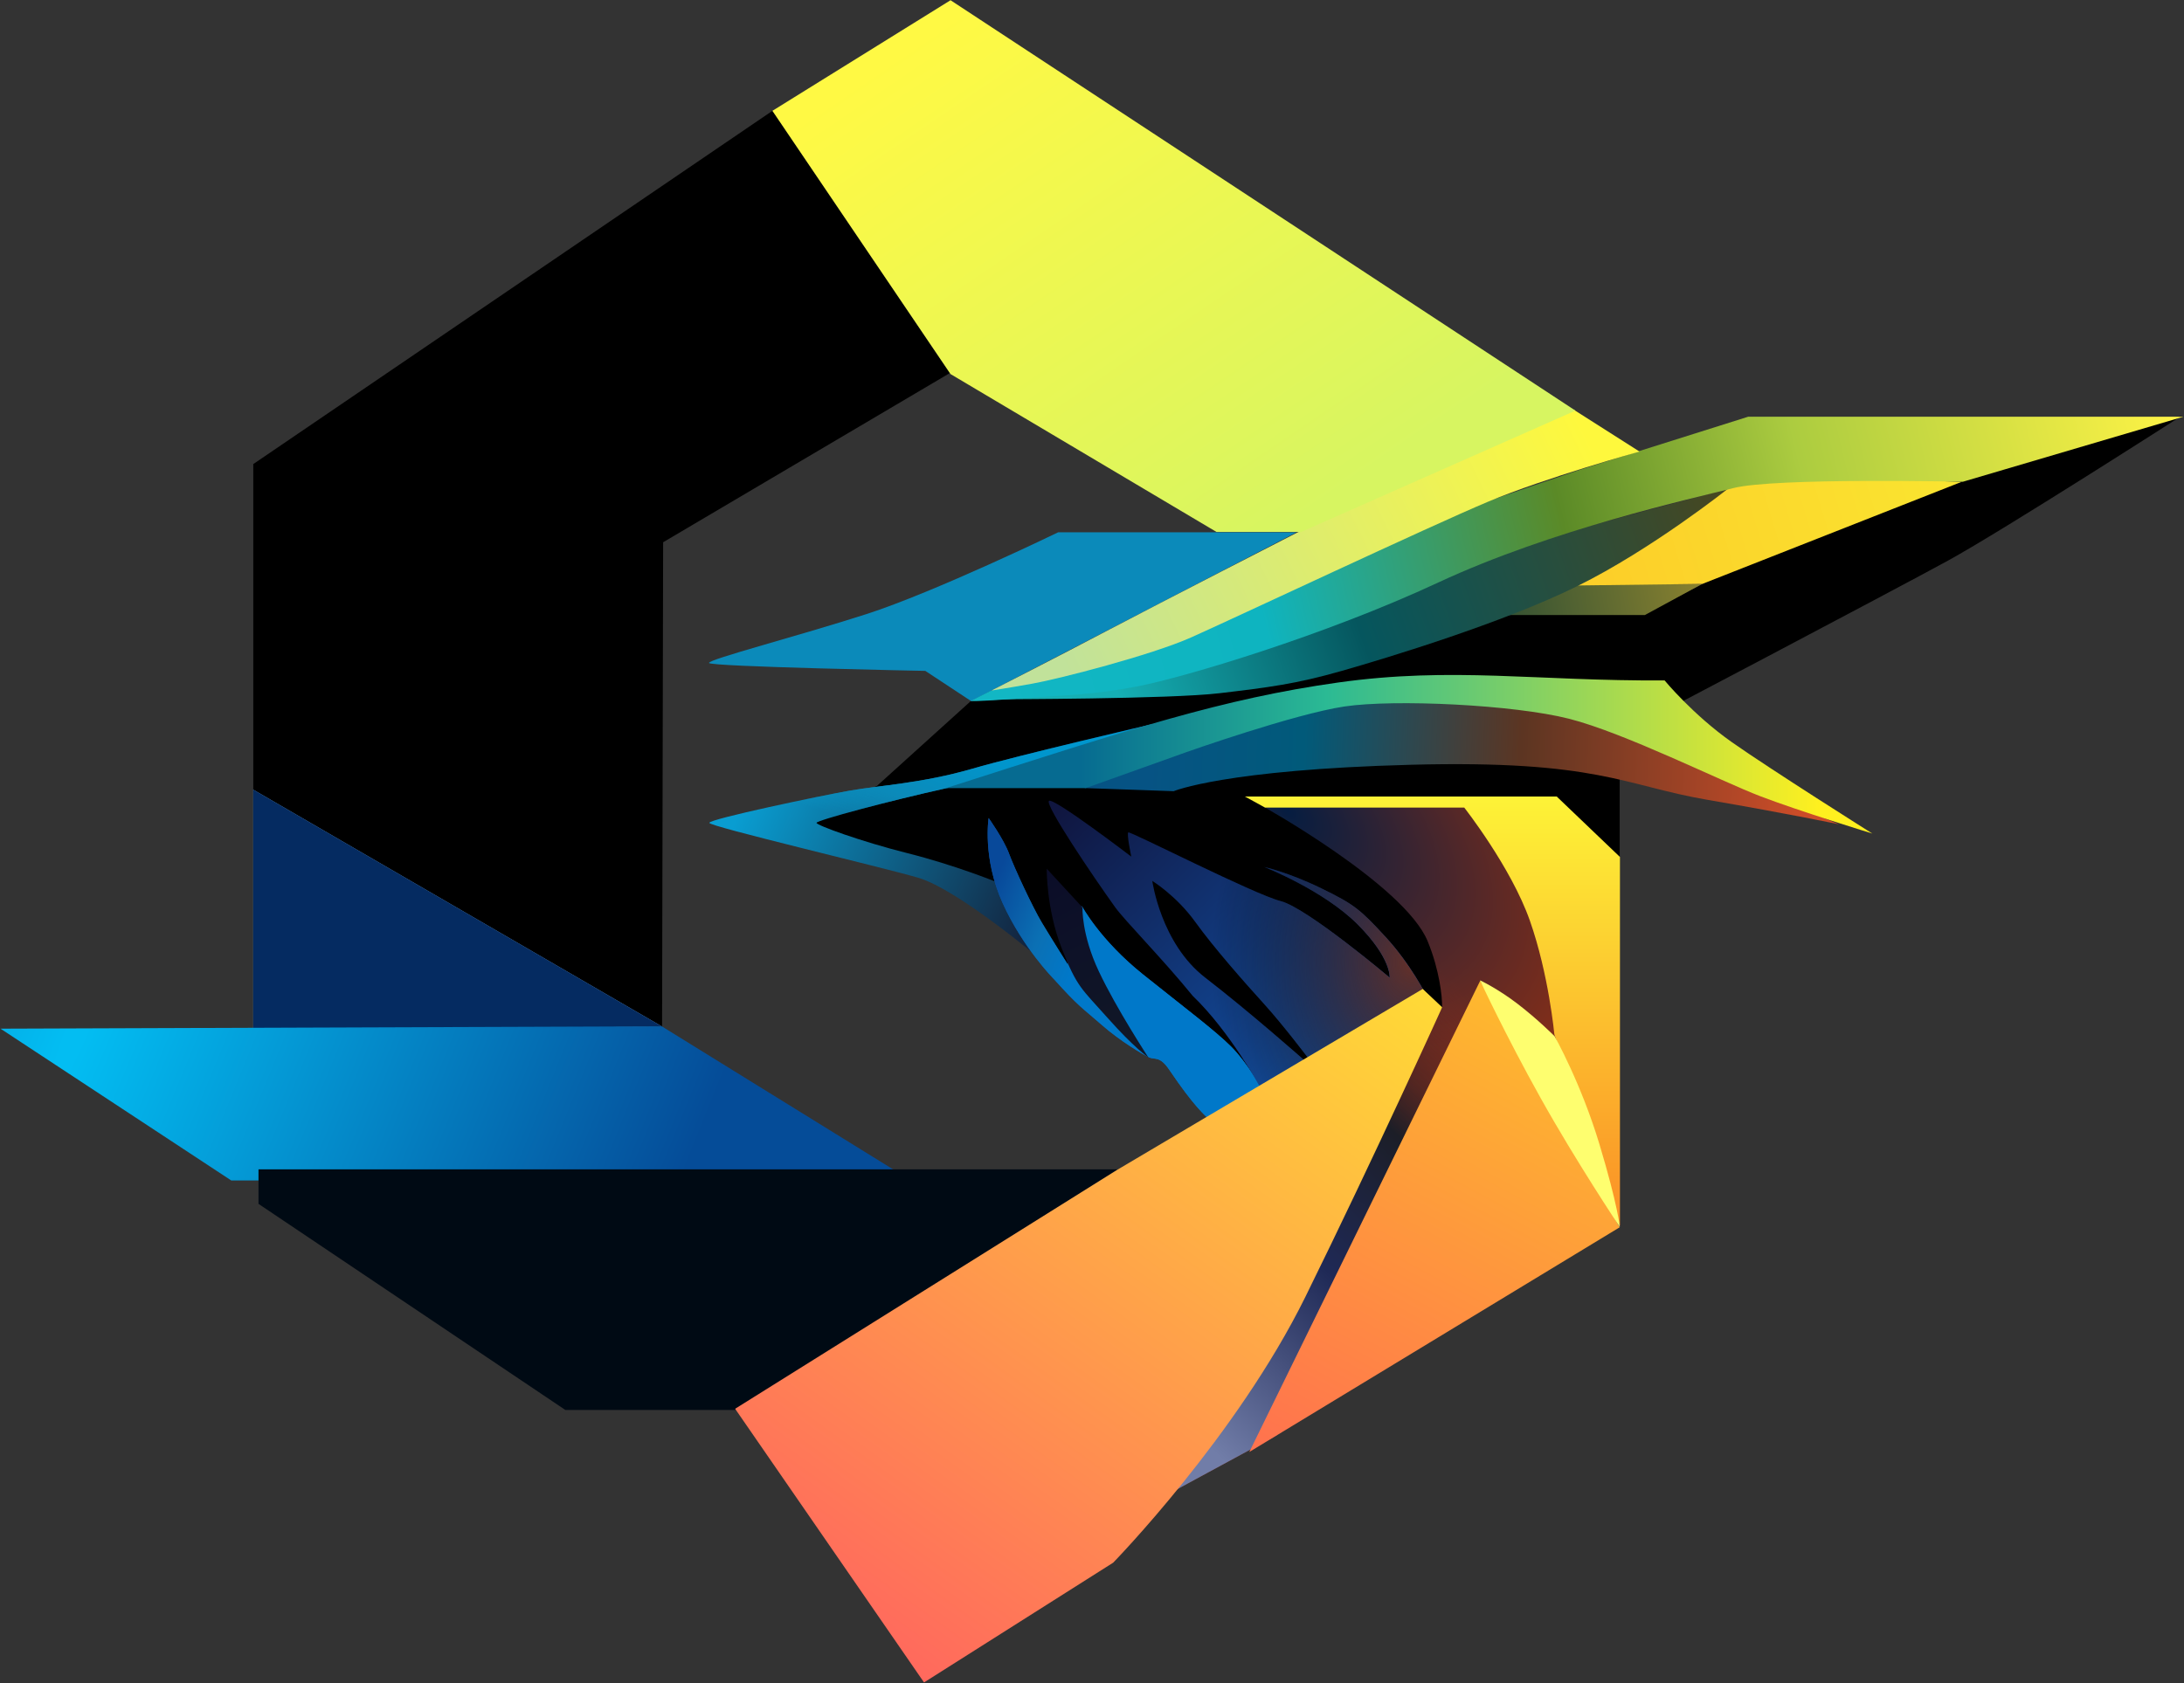 <svg width="934" height="720" viewBox="0 0 934 720" fill="none" xmlns="http://www.w3.org/2000/svg">
<rect x="0" y="0" width="934" height="720" fill="#333333" stroke="none"/>
<path d="M692.667 399.569V314.152C692.667 314.152 809.307 252.834 833.013 239.841C856.72 226.848 933.059 177.829 933.059 177.829C933.059 177.829 829.753 207.242 787.177 223.338C744.601 239.434 703.358 262.892 703.358 262.892H644.822L576.521 285.938L520.273 294.839L415.263 299.808L375.098 336.126L341.583 354.18L405.738 378.238L472.859 429.347L528.548 485.037L692.667 399.569Z" fill="black"/>
<path d="M727.754 249.895L703.458 263.08H644.494L674.865 249.895H727.754Z" fill="url(#paint0_linear_847_56)"/>
<path d="M671.39 250.483L740.4 207.455L790.363 204.043L838.778 206.164L728.031 249.772L671.39 250.483Z" fill="url(#paint1_linear_847_56)"/>
<path d="M633.094 237.417L738.856 209.141C738.856 209.141 706.33 235.018 674.571 250.711C642.813 266.403 593.492 281.369 573.77 286.995C554.049 292.622 542.564 294.037 521.457 296.541C500.35 299.045 427.447 299.111 427.447 299.111L633.094 237.417Z" fill="url(#paint2_linear_847_56)"/>
<path d="M392.573 375.436C409.919 380.447 446.416 411.572 446.416 411.572L425.492 377.041C425.492 377.041 408.031 369.969 388.176 364.979C368.32 359.989 349.192 353.024 349.192 351.985C349.192 350.945 380.266 342.54 404.913 337.119C429.559 331.697 492.757 309.778 492.757 309.778C492.757 309.778 436.497 322.827 415.592 328.895C394.687 334.964 376.376 335.983 363.729 338.151C351.081 340.319 303.181 350.389 303.34 351.985C303.5 353.58 375.228 370.425 392.573 375.436Z" fill="url(#paint3_linear_847_56)"/>
<path d="M392.573 375.436C409.919 380.447 446.416 411.572 446.416 411.572L425.492 377.041C425.492 377.041 408.031 369.969 388.176 364.979C368.32 359.989 349.192 353.024 349.192 351.985C349.192 350.945 380.266 342.54 404.913 337.119C429.559 331.697 492.757 309.778 492.757 309.778C492.757 309.778 436.497 322.827 415.592 328.895C394.687 334.964 376.376 335.983 363.729 338.151C351.081 340.319 303.181 350.389 303.34 351.985C303.5 353.58 375.228 370.425 392.573 375.436Z" fill="url(#paint4_linear_847_56)"/>
<path d="M526.438 447.637C533.339 454.501 540.201 466.63 540.201 466.63L517.974 479.704C515.106 476.914 510.81 473.516 499.986 457.528C495.955 451.574 493.838 453.429 491.415 452.311C488.993 451.194 479.207 445.497 470.998 438.27C462.788 431.043 461.747 431.089 450.617 418.739C450.617 418.739 437.47 405.544 428.766 386.281C420.062 367.018 422.797 349.921 422.797 349.921C422.797 349.921 429.309 359.101 431.506 365.107C433.704 371.112 441.604 388.081 445.559 394.672C449.514 401.264 456.81 412.836 456.81 412.836C453.96 401.144 462.71 387.616 462.71 387.616C462.71 387.616 470.411 402.101 488.888 416.882C507.365 431.664 519.537 440.773 526.438 447.637Z" fill="url(#paint5_linear_847_56)"/>
<path d="M526.438 447.637C533.339 454.501 540.201 466.63 540.201 466.63L517.974 479.704C515.106 476.914 510.81 473.516 499.986 457.528C495.955 451.574 493.838 453.429 491.415 452.311C488.993 451.194 479.207 445.497 470.998 438.27C462.788 431.043 461.747 431.089 450.617 418.739C450.617 418.739 437.47 405.544 428.766 386.281C420.062 367.018 422.797 349.921 422.797 349.921C422.797 349.921 429.309 359.101 431.506 365.107C433.704 371.112 441.604 388.081 445.559 394.672C449.514 401.264 456.81 412.836 456.81 412.836C453.96 401.144 462.71 387.616 462.71 387.616C462.71 387.616 470.411 402.101 488.888 416.882C507.365 431.664 519.537 440.773 526.438 447.637Z" fill="url(#paint6_linear_847_56)"/>
<path d="M447.645 371.61L462.93 388.169C462.93 388.169 462.409 399.59 469.936 415.555C477.463 431.519 491.116 452.352 491.116 452.352C491.116 452.352 484.953 448.136 473.757 435.511C462.561 422.885 460.612 422.477 454.014 405.577C447.416 388.677 447.645 371.61 447.645 371.61Z" fill="url(#paint7_linear_847_56)"/>
<path d="M545.925 614.015L497.264 640.389L609.431 442.52C609.431 442.52 615.918 432.361 616.744 430.898C616.811 426.163 615.545 414.808 610.559 402.654C600.624 378.434 538.968 344.281 538.968 344.281L659.592 343.22L670.364 450.201L545.925 614.015Z" fill="url(#paint8_radial_847_56)"/>
<path d="M545.925 614.015L497.264 640.389L609.431 442.52C609.431 442.52 615.918 432.361 616.744 430.898C616.811 426.163 615.545 414.808 610.559 402.654C600.624 378.434 538.968 344.281 538.968 344.281L659.592 343.22L670.364 450.201L545.925 614.015Z" fill="url(#paint9_linear_847_56)"/>
<path d="M692.783 366.583V524.444L664.727 442.471C664.727 442.471 662.336 416.759 654.248 393.794C646.16 370.83 626.191 345.456 626.191 345.456H541.007L532.387 340.724H665.741L692.783 366.583Z" fill="url(#paint10_linear_847_56)"/>
<path d="M692.66 524.995L534.285 621.095L633.014 419.54L692.66 524.995Z" fill="url(#paint11_linear_847_56)"/>
<path d="M452.515 227.706H554.465L415.324 299.91L395.712 286.98C395.712 286.98 303.292 285.184 303.206 283.583C303.12 281.981 341.087 272.162 370.433 262.719C399.779 253.276 452.515 227.706 452.515 227.706Z" fill="#0B8ABA"/>
<path d="M747.604 178.261H933.721L839.432 206.075C839.432 206.075 759.111 204.261 741.29 208.782C723.469 213.304 663.852 226.442 615.033 249.194C566.213 271.946 506.607 289.664 486.867 293.514C467.126 297.363 455.191 297.316 435.948 298.781C416.706 300.246 415.168 299.843 415.168 299.843L423.563 295.551L600.994 226.442L675.661 200.94L747.604 178.261Z" fill="url(#paint12_linear_847_56)"/>
<path d="M406.213 159.58L330.34 47.405L108.316 198.516L108.315 462.808L283.138 441.118L283.591 231.956L406.213 159.58Z" fill="black"/>
<path d="M701.149 193.161L673.074 175.295L554.646 227.872C554.646 227.872 496.091 257.886 474.333 269.35C452.576 280.814 424.014 295.378 424.014 295.378C424.014 295.378 430.488 294.408 441.705 292.4C452.923 290.392 492.18 280.315 509.373 272.674C526.567 265.032 611.77 224.914 636.414 214.598C661.057 204.282 701.149 193.161 701.149 193.161Z" fill="url(#paint13_linear_847_56)"/>
<path d="M673.75 175.652L406.503 0.094L330.33 47.404L406.503 160.016L520.225 227.538H556.474L673.75 175.652Z" fill="url(#paint14_linear_847_56)"/>
<path d="M108.296 337.79L283.088 439.086L108.296 441.244L108.296 337.79Z" fill="#74A4CC"/>
<path d="M108.296 337.79L283.088 439.086L108.296 441.244L108.296 337.79Z" fill="#052B61"/>
<path d="M283.007 439.023L0.216 440.029L98.885 504.952H389.606L283.007 439.023Z" fill="url(#paint15_radial_847_56)"/>
<path d="M110.549 500.201H478.048L314.807 603.15H241.799L110.549 514.967V500.201Z" fill="#000A14"/>
<path d="M658.849 469.687C673.953 496.749 692.73 524.902 692.73 524.902C692.73 524.902 691.925 515.752 684.023 489.512C676.121 463.271 664.828 443.254 664.828 443.254C664.828 443.254 657.788 436.168 649.142 429.511C640.496 422.855 632.922 419.336 632.922 419.336C632.922 419.336 643.744 442.625 658.849 469.687Z" fill="#FEFE6F"/>
<path d="M610.047 425.985C610.047 425.985 603.327 412.476 592.486 400.732C581.645 388.987 579.195 386.888 565.021 379.975C550.847 373.061 540.658 370.863 540.658 370.863C540.658 370.863 565.906 380.722 580.541 395.357C595.177 409.993 594.293 418.187 594.293 418.187C594.293 418.187 558.893 388.282 547.675 385.449C536.457 382.616 483.313 355.452 482.523 356.067C481.733 356.681 483.801 366.429 483.801 366.429C483.801 366.429 450.487 340.965 448.599 342.582C446.711 344.199 467.348 374.754 476.846 388.004C481.06 393.883 497.268 410.225 510.06 425.985C526.1 441.375 538.795 464.898 538.795 464.898L558.321 454.007C558.321 454.007 534.405 432.804 515.421 418.187C496.438 403.569 492.783 376.818 492.783 376.818C492.783 376.818 503.097 383.169 511.118 394.32C519.138 405.471 532.535 420.593 540.658 429.533C548.781 438.473 559.45 452.606 559.45 452.606L579.429 441.375L610.047 425.985Z" fill="url(#paint16_linear_847_56)"/>
<path d="M610.047 425.985C610.047 425.985 603.327 412.476 592.486 400.732C581.645 388.987 579.195 386.888 565.021 379.975C550.847 373.061 540.658 370.863 540.658 370.863C540.658 370.863 565.906 380.722 580.541 395.357C595.177 409.993 594.293 418.187 594.293 418.187C594.293 418.187 558.893 388.282 547.675 385.449C536.457 382.616 483.313 355.452 482.523 356.067C481.733 356.681 483.801 366.429 483.801 366.429C483.801 366.429 450.487 340.965 448.599 342.582C446.711 344.199 467.348 374.754 476.846 388.004C481.06 393.883 497.268 410.225 510.06 425.985C526.1 441.375 538.795 464.898 538.795 464.898L558.321 454.007C558.321 454.007 534.405 432.804 515.421 418.187C496.438 403.569 492.783 376.818 492.783 376.818C492.783 376.818 503.097 383.169 511.118 394.32C519.138 405.471 532.535 420.593 540.658 429.533C548.781 438.473 559.45 452.606 559.45 452.606L579.429 441.375L610.047 425.985Z" fill="url(#paint17_radial_847_56)"/>
<path d="M395.165 719.684L314.375 602.624L477.79 500.409L608.442 423.038L616.751 430.872C616.751 430.872 587.612 495.167 558.254 554.741C528.897 614.316 476.063 668.448 476.063 668.448L395.165 719.684Z" fill="url(#paint18_linear_847_56)"/>
<path d="M680.259 307.988L786.503 352.629C786.503 352.629 765.837 348.263 730.136 342.124C694.435 335.984 683.278 325.057 603.511 327.136C523.743 329.214 501.933 338.441 501.933 338.441L463.828 337.106L540.878 304.182L623.745 297.154L680.259 307.988Z" fill="url(#paint19_linear_847_56)"/>
<path d="M740.633 317.468C757.264 329.167 800.709 356.565 800.709 356.565C800.709 356.565 769.512 346.99 752.791 340.592C736.07 334.195 694.717 313.474 671.021 307.455C647.325 301.436 596.36 299.017 574.947 302.211C553.535 305.404 507.481 321.694 507.481 321.694L464.27 337.137H404.55C484.848 311.382 523.034 298.91 572.084 291.98C621.135 285.05 657.284 291.419 711.877 291.059C711.877 291.059 724.002 305.769 740.633 317.468Z" fill="url(#paint20_linear_847_56)"/>
<defs>
<linearGradient id="paint0_linear_847_56" x1="725.125" y1="249.895" x2="647.771" y2="263.08" gradientUnits="userSpaceOnUse">
<stop stop-color="#87802F"/>
<stop offset="1" stop-color="#385433"/>
</linearGradient>
<linearGradient id="paint1_linear_847_56" x1="831.874" y1="206.164" x2="687.289" y2="249.826" gradientUnits="userSpaceOnUse">
<stop stop-color="#FAE430"/>
<stop offset="1" stop-color="#FCCF29"/>
</linearGradient>
<linearGradient id="paint2_linear_847_56" x1="731.657" y1="209.141" x2="478.609" y2="299.111" gradientUnits="userSpaceOnUse">
<stop stop-color="#454722"/>
<stop offset="0.602" stop-color="#05565E"/>
<stop offset="1" stop-color="#15AFB4"/>
</linearGradient>
<linearGradient id="paint3_linear_847_56" x1="314.942" y1="350.051" x2="434.877" y2="405.053" gradientUnits="userSpaceOnUse">
<stop stop-color="#099DD1"/>
<stop offset="1" stop-color="#132641"/>
</linearGradient>
<linearGradient id="paint4_linear_847_56" x1="396.299" y1="312.237" x2="381.785" y2="356.926" gradientUnits="userSpaceOnUse">
<stop offset="0.036" stop-color="#0096CD"/>
<stop offset="0.65" stop-color="#0B8AB9"/>
<stop offset="1" stop-color="#0A9ACD" stop-opacity="0"/>
</linearGradient>
<linearGradient id="paint5_linear_847_56" x1="466.345" y1="390.57" x2="527.7" y2="476.211" gradientUnits="userSpaceOnUse">
<stop stop-color="#0B5294"/>
<stop offset="0.464" stop-color="#0869B1"/>
<stop offset="1" stop-color="#0475BC"/>
</linearGradient>
<linearGradient id="paint6_linear_847_56" x1="399.175" y1="399.641" x2="461.767" y2="425.854" gradientUnits="userSpaceOnUse">
<stop offset="0.229" stop-color="#08499A"/>
<stop offset="0.622" stop-color="#0B70B4"/>
<stop offset="0.899" stop-color="#0078C9"/>
</linearGradient>
<linearGradient id="paint7_linear_847_56" x1="446.941" y1="374.144" x2="485.113" y2="446.451" gradientUnits="userSpaceOnUse">
<stop stop-color="#0B0D28"/>
<stop offset="1" stop-color="#111827"/>
</linearGradient>
<radialGradient id="paint8_radial_847_56" cx="0" cy="0" r="1" gradientUnits="userSpaceOnUse" gradientTransform="translate(550.582 346.869) rotate(38.881) scale(151.009 87.963)">
<stop stop-color="#061D41"/>
<stop offset="1" stop-color="#832E19"/>
</radialGradient>
<linearGradient id="paint9_linear_847_56" x1="504.7" y1="635.447" x2="667.704" y2="463.588" gradientUnits="userSpaceOnUse">
<stop offset="0.086" stop-color="#717DA8"/>
<stop offset="0.464" stop-color="#1F2956"/>
<stop offset="0.729" stop-color="#1C1E27"/>
<stop offset="1" stop-color="#7C2B22" stop-opacity="0"/>
</linearGradient>
<linearGradient id="paint10_linear_847_56" x1="612.585" y1="340.724" x2="612.585" y2="524.444" gradientUnits="userSpaceOnUse">
<stop stop-color="#FDF337"/>
<stop offset="1" stop-color="#FB8F26"/>
</linearGradient>
<linearGradient id="paint11_linear_847_56" x1="541.397" y1="618.998" x2="643.512" y2="429.083" gradientUnits="userSpaceOnUse">
<stop stop-color="#FF734E"/>
<stop offset="1" stop-color="#FEB82E"/>
</linearGradient>
<linearGradient id="paint12_linear_847_56" x1="927.739" y1="178.26" x2="421.452" y2="298.78" gradientUnits="userSpaceOnUse">
<stop stop-color="#FCF246"/>
<stop offset="0.304" stop-color="#ACCC40"/>
<stop offset="0.505" stop-color="#5B8A27"/>
<stop offset="0.763" stop-color="#0EB4C0"/>
<stop offset="1" stop-color="#12B7C4"/>
</linearGradient>
<linearGradient id="paint13_linear_847_56" x1="673.574" y1="175.295" x2="453.876" y2="282.08" gradientUnits="userSpaceOnUse">
<stop stop-color="#FEF83D"/>
<stop offset="1" stop-color="#C1E29A"/>
</linearGradient>
<linearGradient id="paint14_linear_847_56" x1="409.707" y1="0.094" x2="559.375" y2="220.519" gradientUnits="userSpaceOnUse">
<stop offset="0.015" stop-color="#FFF944"/>
<stop offset="1" stop-color="#D7F561"/>
</linearGradient>
<radialGradient id="paint15_radial_847_56" cx="0" cy="0" r="1" gradientUnits="userSpaceOnUse" gradientTransform="translate(42.993 414.044) rotate(22.31) scale(264.919 2663.71)">
<stop offset="0.015" stop-color="#03BDF2"/>
<stop offset="1" stop-color="#054C98"/>
</radialGradient>
<linearGradient id="paint16_linear_847_56" x1="561.912" y1="458.18" x2="451.122" y2="347.811" gradientUnits="userSpaceOnUse">
<stop stop-color="#1251A6"/>
<stop offset="1" stop-color="#101640"/>
</linearGradient>
<radialGradient id="paint17_radial_847_56" cx="0" cy="0" r="1" gradientUnits="userSpaceOnUse" gradientTransform="translate(603.835 411.633) rotate(179.605) scale(86.158 113.74)">
<stop stop-color="#633029"/>
<stop offset="1" stop-opacity="0"/>
</radialGradient>
<linearGradient id="paint18_linear_847_56" x1="609.931" y1="423.05" x2="396.176" y2="719.684" gradientUnits="userSpaceOnUse">
<stop stop-color="#FFDA36"/>
<stop offset="1" stop-color="#FF695D"/>
</linearGradient>
<linearGradient id="paint19_linear_847_56" x1="769.124" y1="342.086" x2="490.054" y2="331.564" gradientUnits="userSpaceOnUse">
<stop stop-color="#CB4C28"/>
<stop offset="0.427" stop-color="#5C3522"/>
<stop offset="0.76" stop-color="#015A7A"/>
<stop offset="1" stop-color="#065384"/>
</linearGradient>
<linearGradient id="paint20_linear_847_56" x1="778.329" y1="338.466" x2="462.076" y2="338.466" gradientUnits="userSpaceOnUse">
<stop stop-color="#FFF01F"/>
<stop offset="0.667" stop-color="#2BBA94"/>
<stop offset="1" stop-color="#066B91"/>
</linearGradient>
</defs>
</svg>
